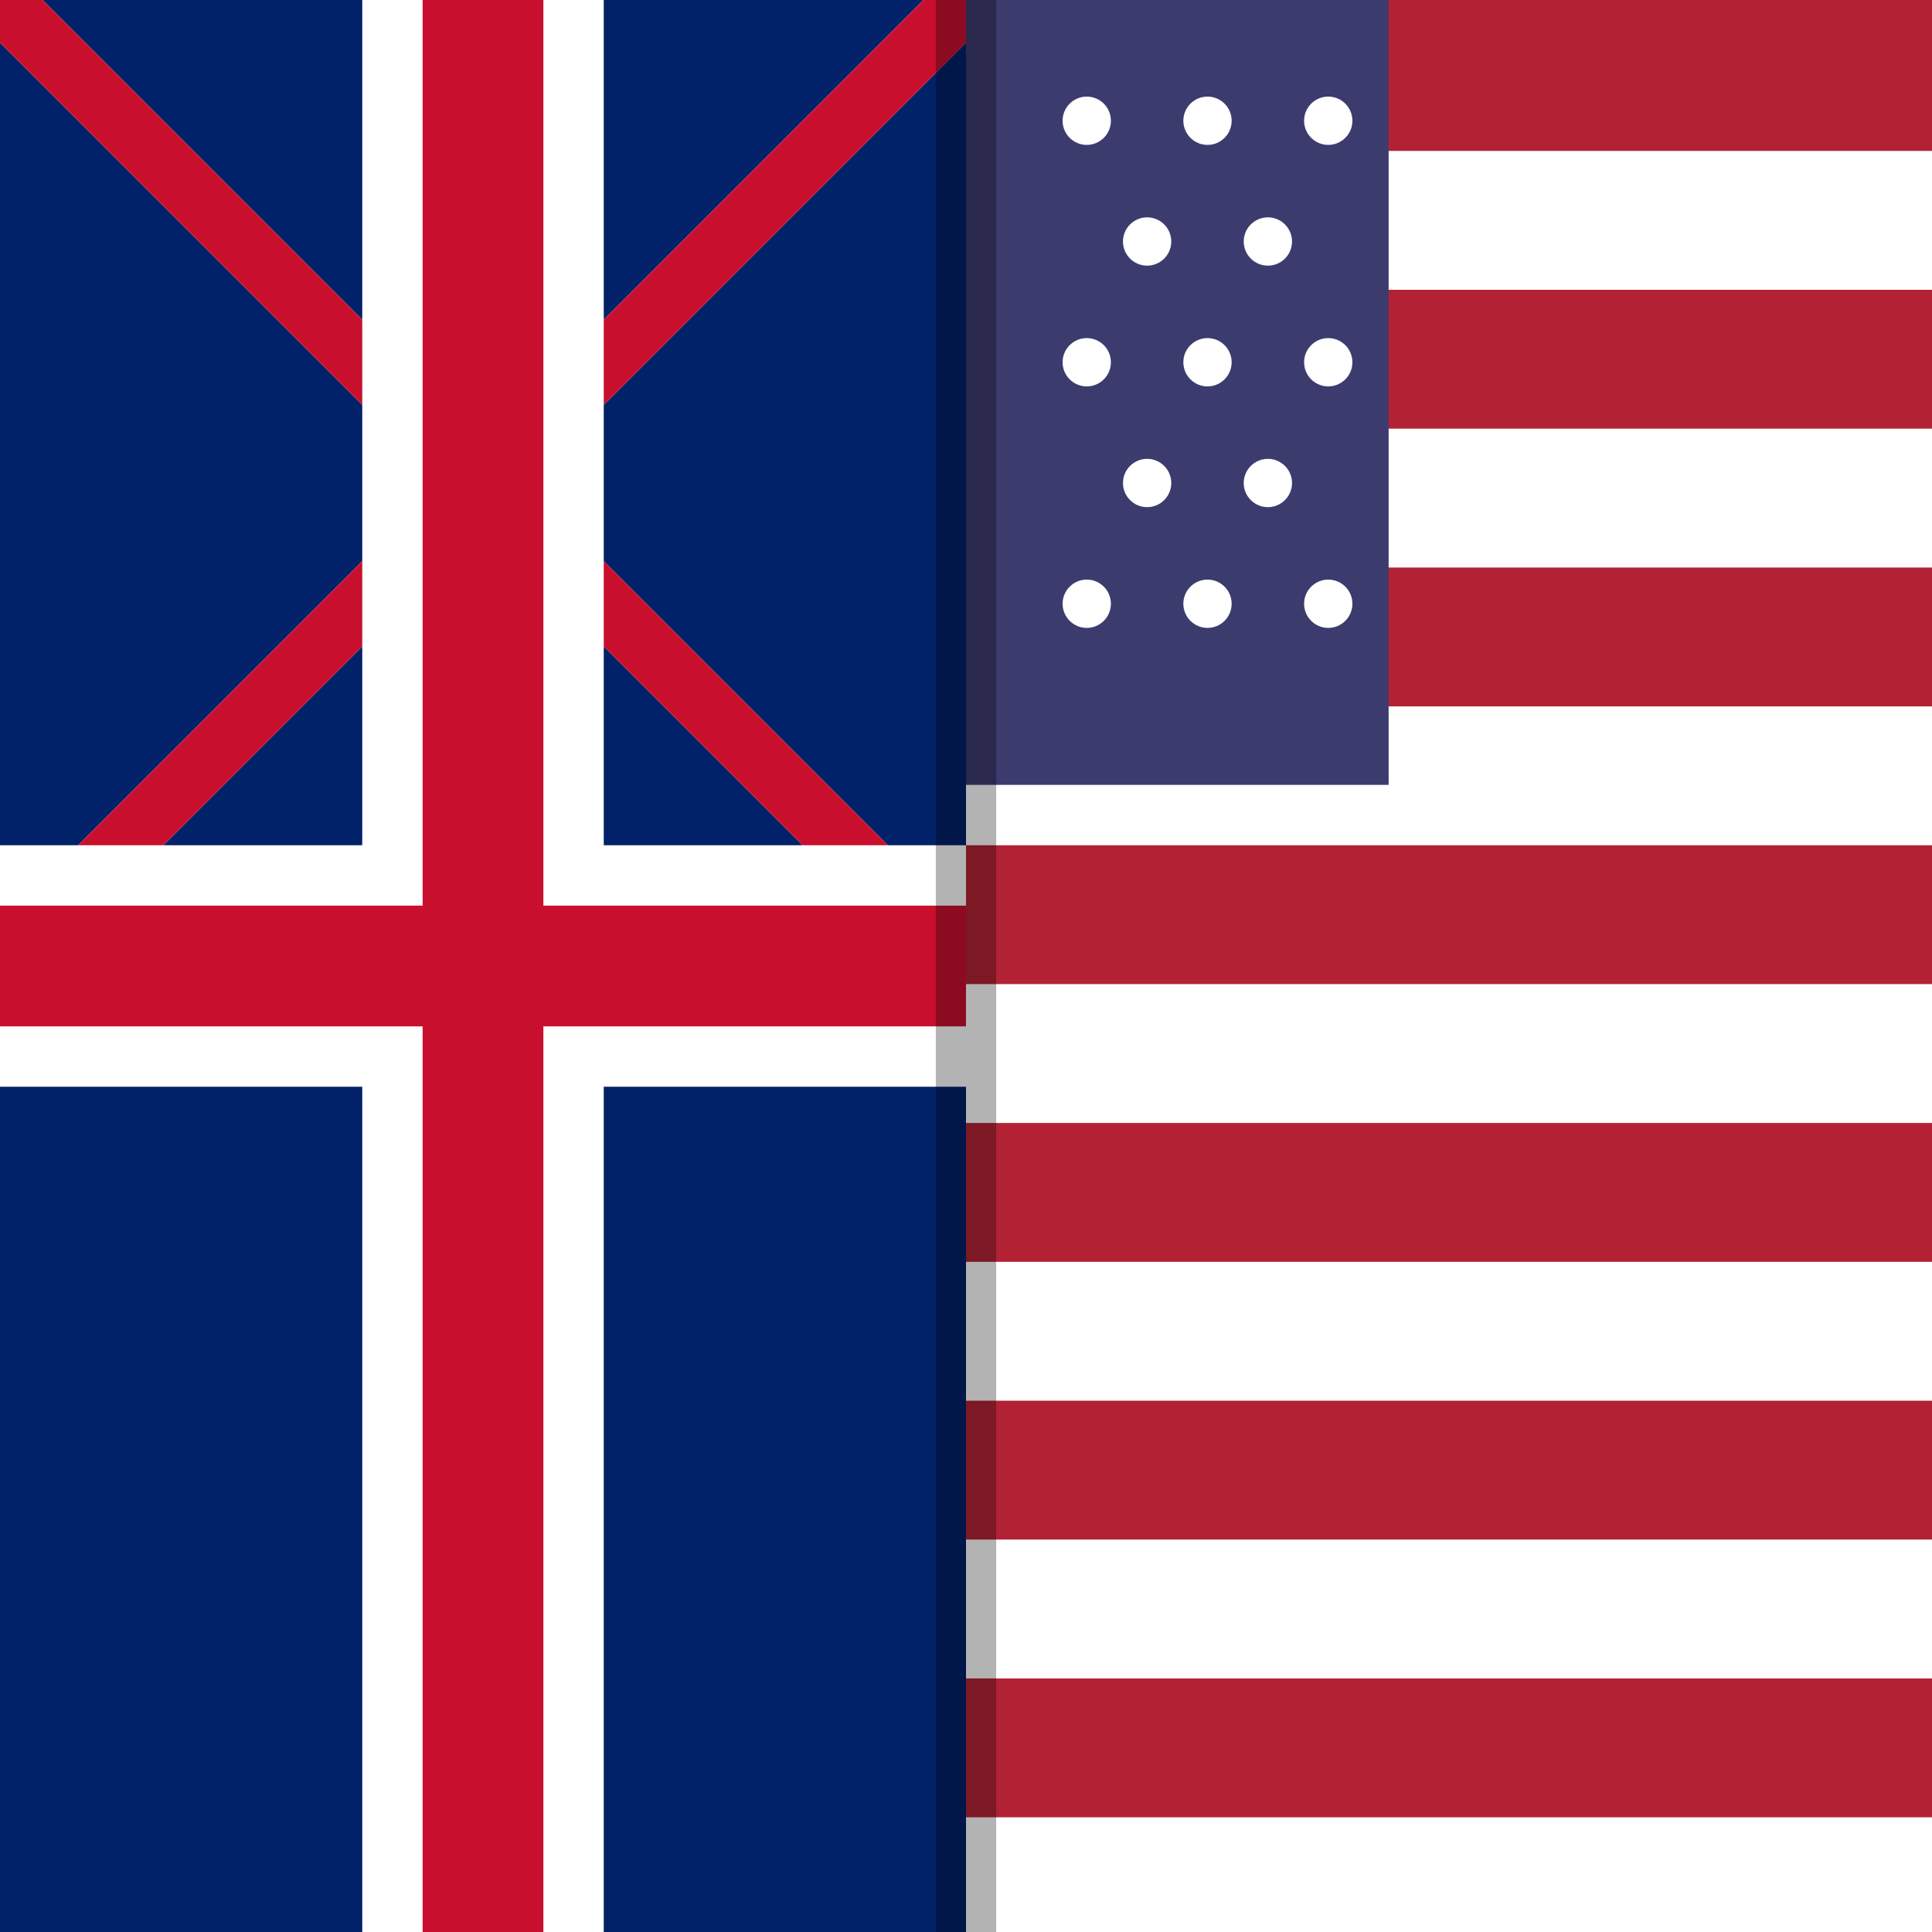 <svg width="32" height="32" viewBox="0 0 32 32" fill="none" xmlns="http://www.w3.org/2000/svg">
  <defs>
    <clipPath id="leftHalf">
      <rect x="0" y="0" width="16" height="32"/>
    </clipPath>
    <clipPath id="rightHalf">
      <rect x="16" y="0" width="16" height="32"/>
    </clipPath>
  </defs>
  
  <!-- Lado esquerdo - Bandeira Britânica -->
  <g clipPath="url(#leftHalf)">
    <rect width="32" height="32" fill="#012169"/>
    <path d="M0,0 L16,16 M16,0 L0,16" stroke="white" strokeWidth="2"/>
    <path d="M0,0 L16,16 M16,0 L0,16" stroke="#C8102E" strokeWidth="1"/>
    <rect x="6" y="0" width="4" height="32" fill="white"/>
    <rect x="0" y="14" width="16" height="4" fill="white"/>
    <rect x="7" y="0" width="2" height="32" fill="#C8102E"/>
    <rect x="0" y="15" width="16" height="2" fill="#C8102E"/>
  </g>
  
  <!-- Lado direito - Bandeira Americana -->
  <g clipPath="url(#rightHalf)">
    <rect x="16" y="0" width="16" height="32" fill="#B22234"/>
    <rect x="16" y="2.5" width="16" height="2.3" fill="white"/>
    <rect x="16" y="7.1" width="16" height="2.3" fill="white"/>
    <rect x="16" y="11.7" width="16" height="2.3" fill="white"/>
    <rect x="16" y="16.3" width="16" height="2.3" fill="white"/>
    <rect x="16" y="20.9" width="16" height="2.3" fill="white"/>
    <rect x="16" y="25.5" width="16" height="2.3" fill="white"/>
    <rect x="16" y="30.1" width="16" height="1.9" fill="white"/>
    
    <rect x="16" y="0" width="7" height="13" fill="#3C3B6E"/>
    
    <circle cx="18" cy="2" r="0.4" fill="white"/>
    <circle cx="20" cy="2" r="0.4" fill="white"/>
    <circle cx="22" cy="2" r="0.4" fill="white"/>
    <circle cx="19" cy="4" r="0.4" fill="white"/>
    <circle cx="21" cy="4" r="0.4" fill="white"/>
    <circle cx="18" cy="6" r="0.4" fill="white"/>
    <circle cx="20" cy="6" r="0.4" fill="white"/>
    <circle cx="22" cy="6" r="0.4" fill="white"/>
    <circle cx="19" cy="8" r="0.4" fill="white"/>
    <circle cx="21" cy="8" r="0.4" fill="white"/>
    <circle cx="18" cy="10" r="0.4" fill="white"/>
    <circle cx="20" cy="10" r="0.4" fill="white"/>
    <circle cx="22" cy="10" r="0.4" fill="white"/>
  </g>
  
  <line x1="16" y1="0" x2="16" y2="32" stroke="#000000" strokeWidth="0.5" opacity="0.3"/>
</svg>